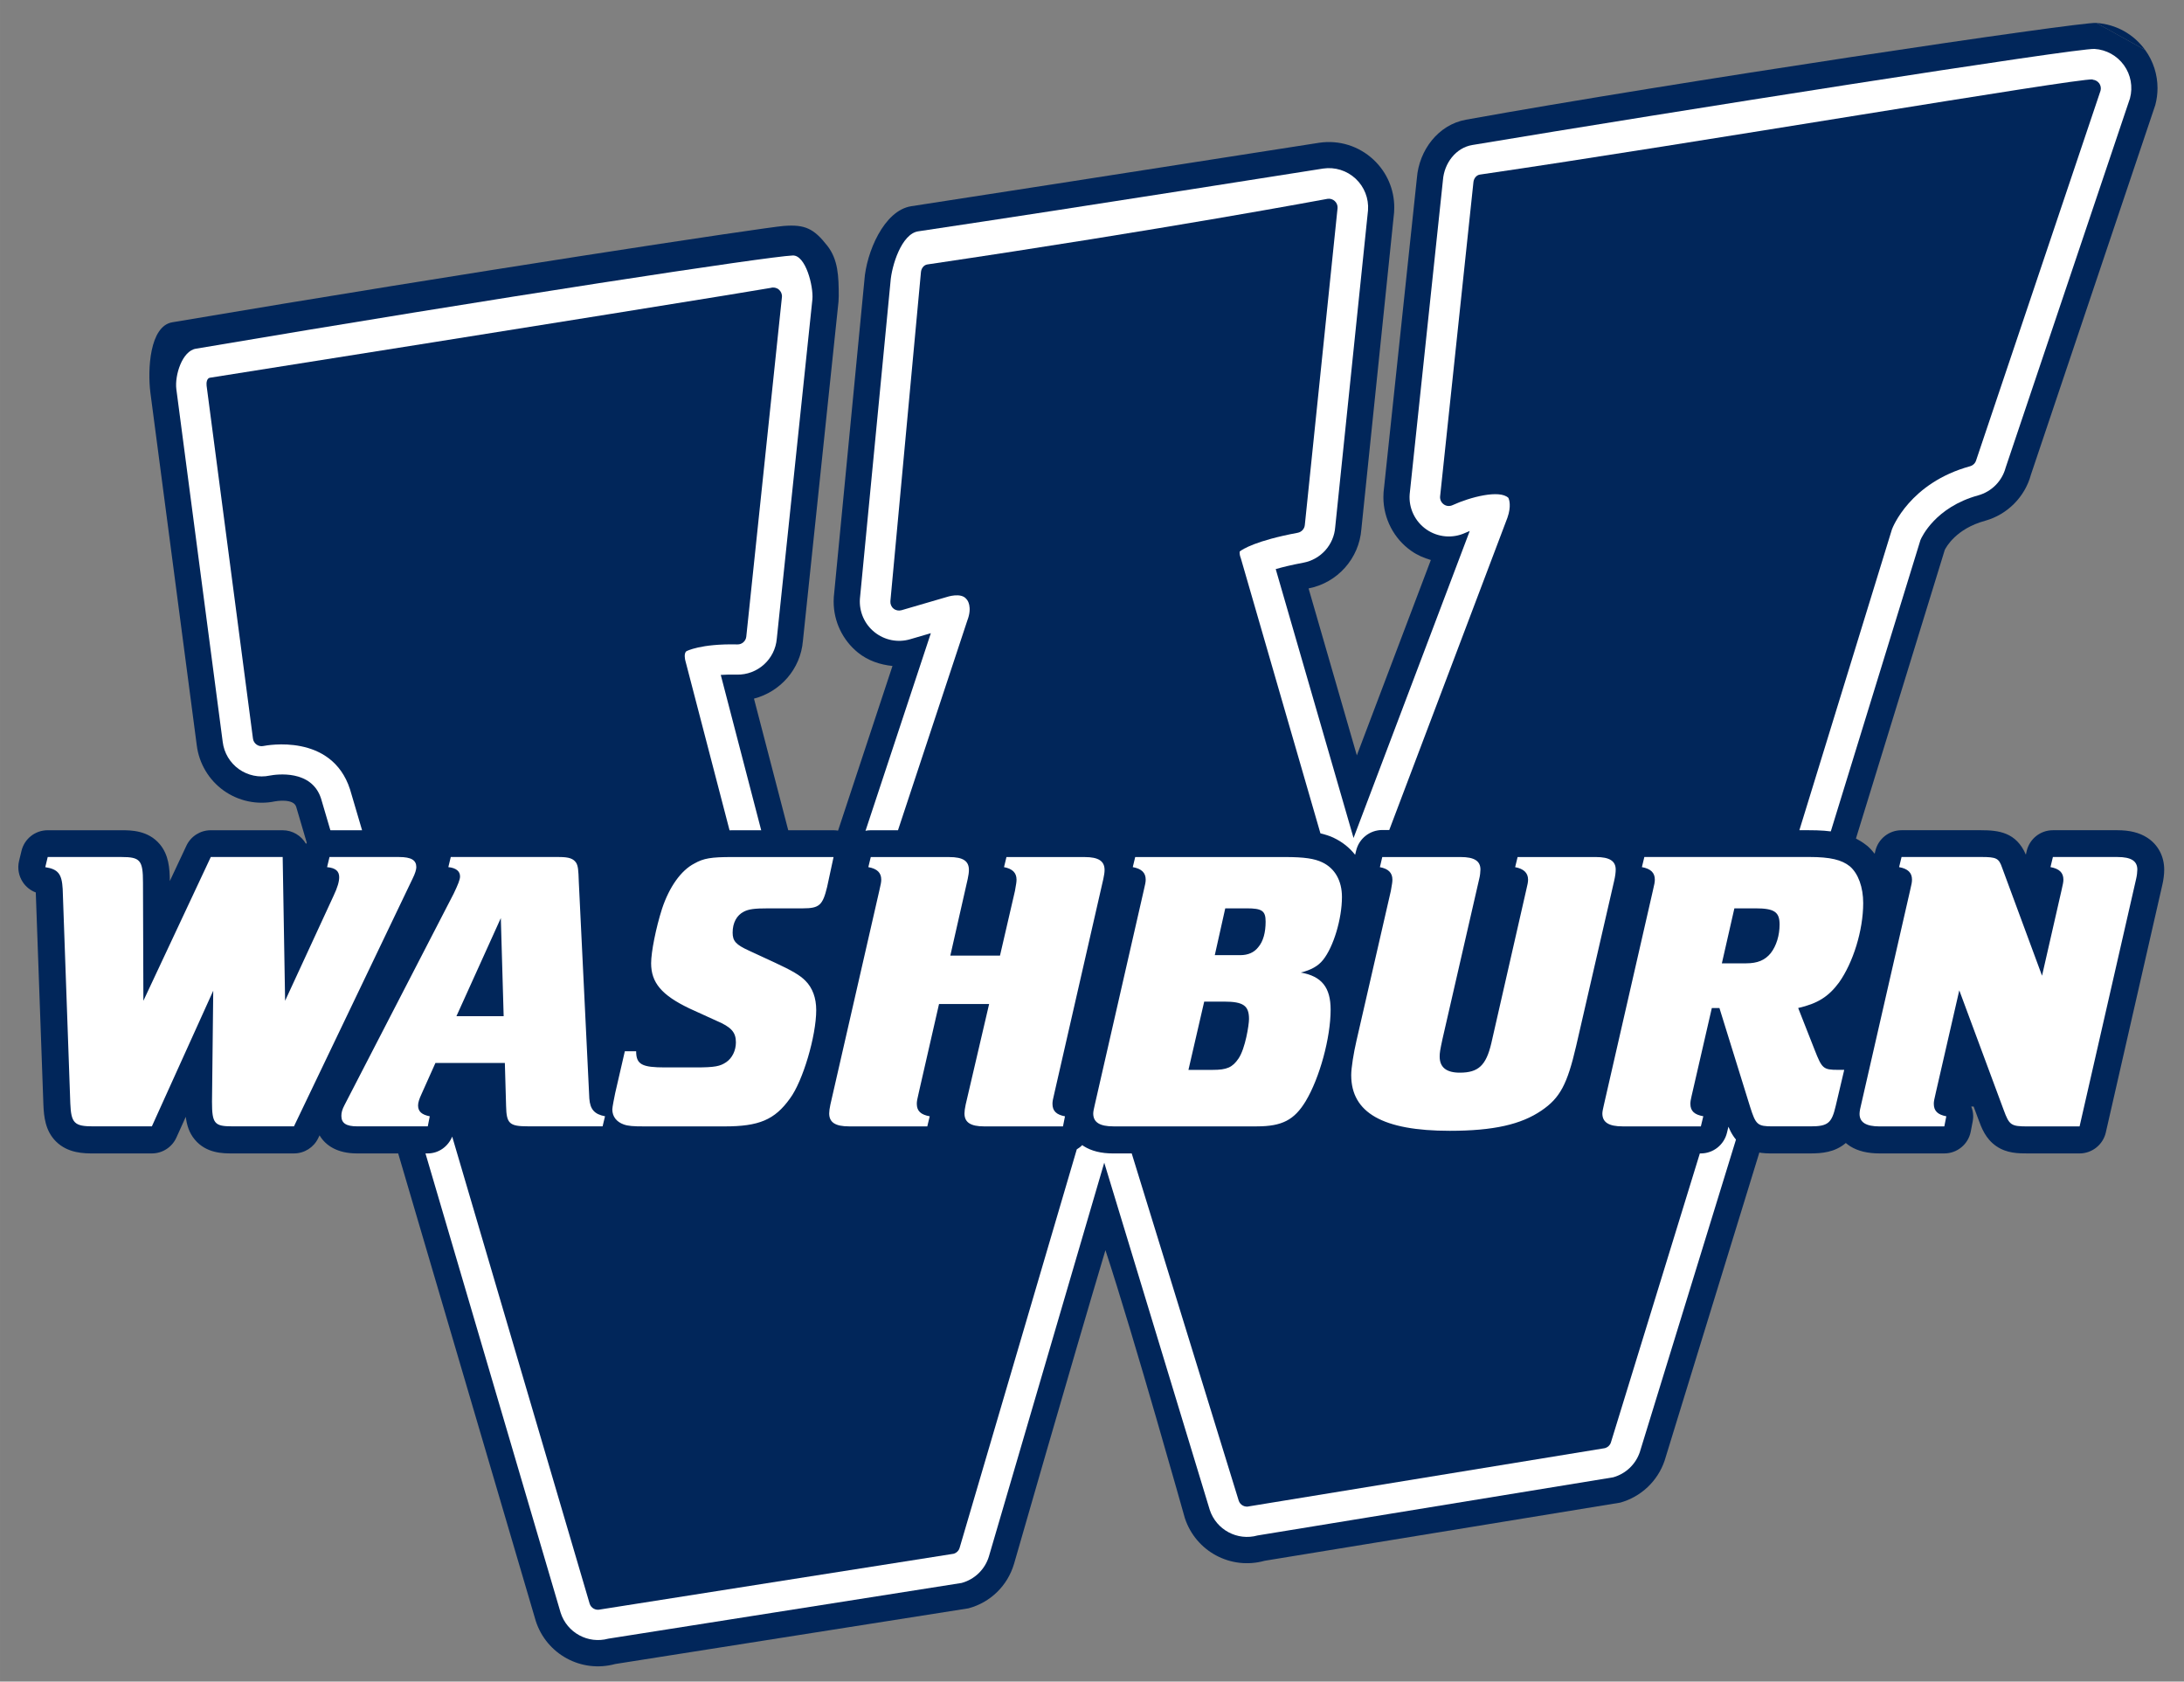 <?xml version="1.0" encoding="UTF-8" standalone="no"?>
<svg xmlns:rdf="http://www.w3.org/1999/02/22-rdf-syntax-ns#" xmlns="http://www.w3.org/2000/svg" xml:space="preserve" height="88.174" viewBox="0 0 114.539 88.174" width="114.54" version="1.1" xmlns:cc="http://creativecommons.org/ns#" xmlns:xlink="http://www.w3.org/1999/xlink" xmlns:dc="http://purl.org/dc/elements/1.1/"><rect x="0" y="0" width="114.539" height="88.174" fill="#808080" stroke="none"/><g transform="matrix(1.25 0 0 -1.25 -12.661 783.39)"><g transform="translate(.77 .641)"><path d="m97.311 625.11c-0.722 0.047-17.845-2.506-26.45-4.061-1.158-0.209-1.966-1.277-2.056-2.45l-1.398-13.179c-0.005-0.069-0.007-0.138-0.007-0.207 0-0.891 0.439-1.743 1.177-2.256 0.25-0.175 0.526-0.294 0.814-0.377-0.678-1.783-1.975-5.212-3.105-8.195-0.818 2.828-1.666 5.76-2.025 7.003 1.212 0.235 2.122 1.255 2.215 2.487l1.373 13.286c0.005 0.07 0.007 0.139 0.007 0.209 0 0.76-0.311 1.48-0.872 2.004-0.613 0.572-1.439 0.83-2.268 0.71-0.431-0.062-9.041-1.418-17.124-2.663-1.151-0.177-1.888-1.949-1.968-3.112l-1.283-13.285c-0.004-0.064-0.006-0.128-0.006-0.192 0-0.827 0.375-1.615 1.023-2.138 0.419-0.337 0.925-0.506 1.445-0.559-0.673-2.035-2.247-6.794-3.45-10.437-0.906 3.476-1.971 7.568-2.361 9.067 1.101 0.286 1.953 1.233 2.053 2.42l1.494 14.239c0.006 0.077 0.009 0.153 0.009 0.231 0 0.823-0.024 1.528-0.48 2.109-0.561 0.715-0.928 0.901-1.834 0.829-0.803-0.063-13.151-1.928-25.648-4.041-0.952-0.161-1.039-1.989-0.919-2.947l1.947-14.801c0.095-0.759 0.506-1.45 1.129-1.895 0.622-0.444 1.409-0.61 2.158-0.452 0.009 0.002 0.765 0.138 0.883-0.226l10.052-34.154c0.449-1.399 1.914-2.195 3.332-1.808l14.823 2.336c0.922 0.248 1.637 0.944 1.911 1.862 0 0 2.415 8.409 3.836 13.162 1.213-3.69 3.333-11.243 3.333-11.243 0.461-1.397 1.93-2.182 3.347-1.786l14.918 2.439c0.874 0.243 1.571 0.902 1.862 1.759 0 0 11.715 38.092 11.755 38.205 0.057 0.114 0.467 0.887 1.692 1.223 0.936 0.26 1.674 1.003 1.925 1.94l5.215 15.496c0.063 0.235 0.094 0.474 0.094 0.711 0 0.568-0.175 1.126-0.516 1.599" fill="#01265a"/><path d="m99.364 623.97c-0.481 0.669-1.228 1.085-2.052 1.138" fill="#01265a"/><path d="m98.725 621.95-5.218-15.497c-0.15-0.564-0.59-1.007-1.153-1.162-1.795-0.495-2.368-1.748-2.421-1.873l-11.775-38.261c-0.175-0.515-0.592-0.909-1.116-1.056l-14.919-2.439c-0.849-0.238-1.733 0.235-2.008 1.072l-4.427 14.565-4.838-16.514c-0.163-0.544-0.597-0.967-1.147-1.116l-14.823-2.337c-0.85-0.23-1.729 0.247-1.999 1.086l-10.053 34.157c-0.398 1.227-1.875 1.014-2.152 0.962-0.452-0.096-0.92 0.005-1.296 0.271-0.374 0.267-0.62 0.68-0.677 1.137l-1.946 14.801c-0.073 0.578 0.243 1.601 0.817 1.697 12.815 2.17 24.007 3.869 25.043 3.911 0.545 0.022 0.873-1.291 0.827-1.833l-1.494-14.24c-0.073-0.868-0.81-1.53-1.682-1.509-0.26 0.006-0.481 0-0.669-0.012l3.628-13.934 5.186 15.684-0.869-0.254c-0.518-0.152-1.076-0.04-1.496 0.299-0.421 0.337-0.648 0.861-0.611 1.398l1.282 13.285c0.049 0.698 0.47 2.025 1.162 2.129 7.378 1.101 16.563 2.573 16.993 2.634 0.494 0.073 0.995-0.083 1.361-0.425s0.557-0.83 0.52-1.328l-1.376-13.286c-0.054-0.743-0.603-1.357-1.337-1.495-0.5-0.093-0.875-0.186-1.159-0.268l3.265-11.279c1.5 3.963 3.947 10.427 4.875 12.877-0.066-0.025-0.13-0.052-0.189-0.079-0.531-0.243-1.151-0.189-1.63 0.145s-0.747 0.895-0.701 1.478l1.396 13.178c0.054 0.704 0.538 1.355 1.235 1.47 8.25 1.376 25.39 4.077 26.106 4.03 0.492-0.032 0.944-0.283 1.232-0.684 0.288-0.4 0.38-0.908 0.253-1.385" fill="#fff"/><path d="m74.663 578.55h-0.001l-0.004-0.004 0.005 0.004z" fill="#01265a"/><path d="m97.157 622.74c-0.707 0.046-16.861-2.703-25.705-3.992-0.157-0.022-0.263-0.171-0.275-0.327l-1.398-13.18c-0.01-0.13 0.052-0.256 0.158-0.33 0.106-0.075 0.243-0.085 0.362-0.031 0.738 0.339 1.98 0.663 2.347 0.305 0.032-0.071 0.128-0.349-0.042-0.831l-4.958-13.1h-0.292c-0.523 0-0.977-0.358-1.098-0.867l-0.042-0.173c-0.235 0.299-0.538 0.542-0.903 0.714h0.003c-0.17 0.08-0.357 0.137-0.556 0.186l-3.336 11.527c-0.002 0.013-0.007 0.025-0.013 0.037-0.037 0.094-0.05 0.214-0.036 0.261 0.115 0.09 0.667 0.453 2.434 0.784 0.164 0.032 0.285 0.168 0.297 0.333l1.373 13.286c0.009 0.111-0.036 0.219-0.116 0.294-0.082 0.076-0.195 0.112-0.303 0.095-0.104-0.016-6.689-1.26-16.792-2.753-0.154-0.023-0.257-0.171-0.269-0.327l-1.282-13.8c-0.008-0.119 0.04-0.237 0.134-0.311 0.093-0.076 0.218-0.099 0.333-0.066l1.877 0.548c0.029 0.009 0.625 0.213 0.848-0.083 0.008-0.011 0.019-0.023 0.028-0.033 0.003-0.003 0.232-0.286 0.008-0.864-0.003-0.008-1.474-4.458-2.909-8.798h-1.142c-0.302 0-0.579-0.122-0.783-0.32-0.209 0.201-0.485 0.32-0.777 0.32h-4.252c-0.042 0-0.072-0.003-0.113-0.003l-1.858 7.131c-0.003 0.012-0.074 0.302 0.053 0.384-0.007-0.004 0.578 0.32 2.136 0.283 0.194-0.005 0.356 0.144 0.372 0.336l1.495 14.239c0.01 0.121-0.041 0.238-0.134 0.314-0.095 0.077-0.22 0.102-0.336 0.067-0.122-0.035-10.065-1.64-23.53-3.769-0.128-0.02-0.155-0.207-0.139-0.334l1.945-14.802c0.013-0.103 0.068-0.194 0.152-0.253 0.082-0.06 0.188-0.081 0.287-0.059 0.116 0.023 2.863 0.558 3.634-1.82l0.505-1.714h-1.369c-0.414 0-0.786-0.226-0.983-0.572-0.194 0.341-0.562 0.572-0.983 0.572h-3.014c-0.438 0-0.836-0.253-1.022-0.65l-0.695-1.481c-0.003 0.542-0.048 1.101-0.423 1.547-0.494 0.584-1.216 0.584-1.603 0.584h-3.1c-0.522 0-0.977-0.358-1.098-0.867l-0.102-0.423c-0.073-0.306-0.015-0.63 0.161-0.892 0.132-0.197 0.322-0.346 0.541-0.428l0.319-8.891v-0.006c0.021-0.514 0.081-1.102 0.527-1.547 0.502-0.502 1.195-0.503 1.567-0.503h2.456c0.444 0 0.847 0.26 1.03 0.664l0.394 0.872c0.042-0.344 0.139-0.667 0.373-0.95 0.482-0.585 1.191-0.586 1.573-0.586h2.592c0.434 0 0.831 0.249 1.019 0.642l0.056 0.116c0.252-0.426 0.745-0.758 1.573-0.758h2.964c0.464 0 0.856 0.291 1.028 0.706l5.767-19.594c0.06-0.188 0.256-0.292 0.445-0.242l14.822 2.336c0.122 0.033 0.22 0.128 0.255 0.248l4.916 16.717c0.083 0.051 0.162 0.108 0.23 0.178 0.02-0.013 0.038-0.028 0.058-0.042 0.326-0.206 0.735-0.308 1.247-0.308h0.77c1.317-4.277 4.489-14.564 4.489-14.564 0.061-0.186 0.258-0.291 0.447-0.237l14.919 2.439c0.115 0.032 0.209 0.118 0.248 0.233l3.733 12.13h0.041c0.521 0 0.975 0.36 1.097 0.867l0.061 0.253c0.109-0.259 0.255-0.511 0.491-0.717 0.465-0.402 1.01-0.403 1.369-0.403h1.573c0.499 0 1.02 0.051 1.464 0.414 0.009 0.008 0.018 0.016 0.027 0.025 0.059-0.049 0.119-0.096 0.186-0.139 0.324-0.201 0.73-0.3 1.238-0.3h2.709c0.54 0 1.004 0.382 1.109 0.911l0.081 0.423c0.044 0.214 0.022 0.435-0.059 0.633h0.1l0.2-0.536c0.133-0.364 0.302-0.818 0.75-1.125 0.442-0.305 0.932-0.306 1.325-0.306h2.169c0.525 0 0.984 0.365 1.102 0.878l2.37 10.381c0.051 0.212 0.08 0.447 0.08 0.644 0 0.564-0.261 1.055-0.72 1.347-0.323 0.207-0.728 0.308-1.239 0.308h-2.711c-0.523 0-0.974-0.358-1.098-0.864l-0.036-0.161c-0.404 0.942-1.149 1.025-1.88 1.025h-3.337c-0.523 0-0.976-0.358-1.098-0.867l-0.028-0.12c-0.094 0.119-0.194 0.23-0.306 0.327l-0.031 0.023c-0.698 0.56-1.573 0.637-2.414 0.637h-0.409l3.884 12.62c0.027 0.073 0.748 1.952 3.278 2.648 0.125 0.035 0.223 0.133 0.258 0.259l5.216 15.495c0.028 0.106 0.008 0.219-0.055 0.308-0.066 0.088-0.166 0.145-0.275 0.153z" fill="#01265a"/><path d="m11.36 590.12-0.102-0.425c0.542-0.085 0.695-0.286 0.73-0.912l0.32-8.995c0.034-0.832 0.169-0.966 0.966-0.966h2.456l2.575 5.691-0.052-4.659c0-0.913 0.103-1.031 0.848-1.031h2.591l4.981 10.4c0.102 0.204 0.152 0.372 0.152 0.473 0 0.289-0.203 0.425-0.728 0.425h-2.914l-0.102-0.425c0.356-0.033 0.508-0.168 0.508-0.422 0-0.186-0.067-0.424-0.236-0.781l-2.033-4.403-0.102 6.031h-3.016l-2.828-6.031-0.017 4.964c0 0.932-0.119 1.067-0.898 1.067h-3.1zm16.911 0-0.102-0.423c0.322-0.034 0.491-0.17 0.491-0.391 0-0.134-0.085-0.339-0.27-0.727l-4.575-8.859c-0.101-0.188-0.134-0.323-0.134-0.458 0-0.307 0.203-0.439 0.661-0.439h2.964l0.084 0.422c-0.339 0.067-0.491 0.202-0.491 0.456 0 0.119 0.05 0.272 0.136 0.458l0.592 1.322h2.913l0.052-1.812c0.017-0.728 0.136-0.845 0.916-0.845h3.133l0.102 0.422c-0.44 0.083-0.625 0.286-0.659 0.744l-0.441 9.081c-0.016 0.54-0.035 0.66-0.103 0.795-0.118 0.188-0.303 0.255-0.727 0.255h-4.541zm11.811 0c-0.88 0-1.202-0.05-1.592-0.272-0.559-0.288-1.051-0.982-1.355-1.897-0.255-0.797-0.458-1.811-0.458-2.286 0-0.813 0.44-1.339 1.609-1.897l1.117-0.509c0.643-0.271 0.831-0.491 0.831-0.914 0-0.339-0.154-0.659-0.408-0.831-0.254-0.169-0.458-0.219-1.288-0.219h-1.27c-0.965 0-1.219 0.118-1.219 0.677h-0.475l-0.406-1.759c-0.034-0.171-0.119-0.578-0.119-0.68 0-0.305 0.185-0.524 0.473-0.628 0.187-0.068 0.389-0.084 0.881-0.084h3.355c1.44 0 2.101 0.272 2.744 1.17 0.542 0.729 1.102 2.625 1.102 3.709 0 0.508-0.153 0.932-0.458 1.236-0.22 0.222-0.56 0.423-1.255 0.745l-1.1 0.509c-0.559 0.254-0.694 0.406-0.694 0.761 0 0.408 0.169 0.728 0.475 0.881 0.203 0.101 0.423 0.136 1.033 0.136h1.439c0.694 0 0.831 0.134 1.017 0.898l0.27 1.253h-4.252zm5.811 0-0.103-0.423c0.373-0.067 0.542-0.238 0.542-0.523 0-0.103-0.017-0.189-0.084-0.477l-2.05-8.961c-0.034-0.151-0.05-0.287-0.05-0.37 0-0.375 0.254-0.544 0.83-0.544h3.286l0.102 0.423c-0.373 0.067-0.542 0.22-0.542 0.525 0 0.102 0.016 0.186 0.084 0.475l0.848 3.709h2.102l-0.984-4.219c-0.034-0.151-0.05-0.287-0.05-0.37 0-0.375 0.254-0.544 0.83-0.544h3.303l0.084 0.423c-0.357 0.067-0.525 0.22-0.525 0.525 0 0.102 0.017 0.186 0.086 0.475l2.048 8.958c0.033 0.155 0.052 0.274 0.052 0.375 0 0.373-0.254 0.542-0.831 0.542h-3.286l-0.102-0.423c0.355-0.067 0.525-0.238 0.525-0.523 0-0.103-0.016-0.189-0.067-0.477l-0.627-2.711h-2.084l0.73 3.217c0.033 0.155 0.05 0.274 0.05 0.375 0 0.373-0.237 0.542-0.83 0.542h-3.286zm11.094 0-0.102-0.423c0.372-0.068 0.542-0.238 0.542-0.523 0-0.103-0.018-0.188-0.086-0.475l-2.048-8.963c-0.034-0.151-0.067-0.288-0.067-0.372 0-0.372 0.273-0.542 0.847-0.542h6.013c1.068 0 1.575 0.271 2.05 1.05 0.593 0.984 1.05 2.677 1.05 3.845 0 0.931-0.373 1.405-1.253 1.558 0.424 0.102 0.729 0.271 0.931 0.525 0.441 0.543 0.797 1.727 0.797 2.644 0 0.676-0.29 1.201-0.83 1.456-0.322 0.153-0.745 0.22-1.558 0.22h-6.286zm10.366 0-0.1-0.425c0.357-0.066 0.525-0.238 0.525-0.523 0-0.102-0.015-0.186-0.066-0.475l-1.442-6.284c-0.118-0.509-0.22-1.136-0.22-1.441 0-1.575 1.323-2.336 4.134-2.336 1.846 0 2.997 0.27 3.845 0.847 0.778 0.526 1.085 1.099 1.458 2.709l1.591 6.911c0.049 0.205 0.069 0.375 0.069 0.492 0 0.357-0.257 0.525-0.833 0.525h-3.283l-0.103-0.425c0.356-0.066 0.542-0.238 0.542-0.523 0-0.102-0.017-0.186-0.086-0.475l-1.456-6.388c-0.219-0.93-0.542-1.234-1.322-1.234-0.559 0-0.845 0.219-0.845 0.678 0 0.15 0.015 0.253 0.117 0.728l1.542 6.722c0.034 0.121 0.052 0.307 0.052 0.392 0 0.357-0.254 0.525-0.83 0.525h-3.289zm10.995 0-0.102-0.423c0.373-0.068 0.542-0.237 0.542-0.523 0-0.103-0.016-0.189-0.084-0.475l-2.05-8.963c-0.033-0.15-0.067-0.288-0.067-0.372 0-0.372 0.27-0.542 0.847-0.542h3.286l0.102 0.425c-0.372 0.066-0.542 0.217-0.542 0.523 0 0.085 0.017 0.186 0.05 0.322l0.85 3.694h0.319l1.289-4.152c0.237-0.745 0.305-0.812 0.95-0.812h1.575c0.744 0 0.897 0.136 1.066 0.863l0.356 1.508h-0.255c-0.626 0-0.677 0.052-0.983 0.83l-0.694 1.764c0.814 0.186 1.271 0.474 1.711 1.066 0.591 0.83 1.017 2.185 1.017 3.336 0 0.661-0.205 1.237-0.561 1.542-0.339 0.272-0.813 0.391-1.711 0.391h-6.911zm10.792 0-0.103-0.423c0.373-0.068 0.541-0.238 0.541-0.523 0-0.103-0.015-0.188-0.084-0.475l-2.05-8.964c-0.032-0.117-0.066-0.286-0.066-0.388 0-0.355 0.269-0.527 0.845-0.527h2.711l0.084 0.425c-0.356 0.067-0.525 0.22-0.525 0.525 0 0.101 0.019 0.186 0.086 0.475l0.983 4.284 1.861-5.014c0.237-0.644 0.305-0.695 1.017-0.695h2.169l2.373 10.383c0.032 0.137 0.05 0.29 0.05 0.391 0 0.357-0.255 0.527-0.831 0.527h-2.711l-0.102-0.423c0.374-0.068 0.542-0.238 0.542-0.523 0-0.103-0.018-0.188-0.084-0.475l-0.812-3.558-1.678 4.539c-0.135 0.391-0.237 0.441-0.88 0.441h-3.336zm-28.375-2.152h0.897c0.644 0 0.797-0.102 0.797-0.558 0-0.458-0.103-0.83-0.306-1.067-0.17-0.221-0.423-0.339-0.761-0.339h-1.066l0.439 1.964zm21.361 0h0.88c0.797 0 1.017-0.151 1.017-0.678 0-0.457-0.135-0.897-0.372-1.202-0.237-0.289-0.542-0.427-1.034-0.427h-1.016l0.525 2.306zm-51.755-0.406 0.119-4.117h-1.981l1.863 4.117zm29.512-3.506h0.831c0.812 0 1.048-0.171 1.048-0.73 0-0.237-0.153-1.236-0.441-1.659-0.254-0.373-0.489-0.475-1.083-0.475h-1.017l0.661 2.864z" fill="#fff"/></g></g></svg>
